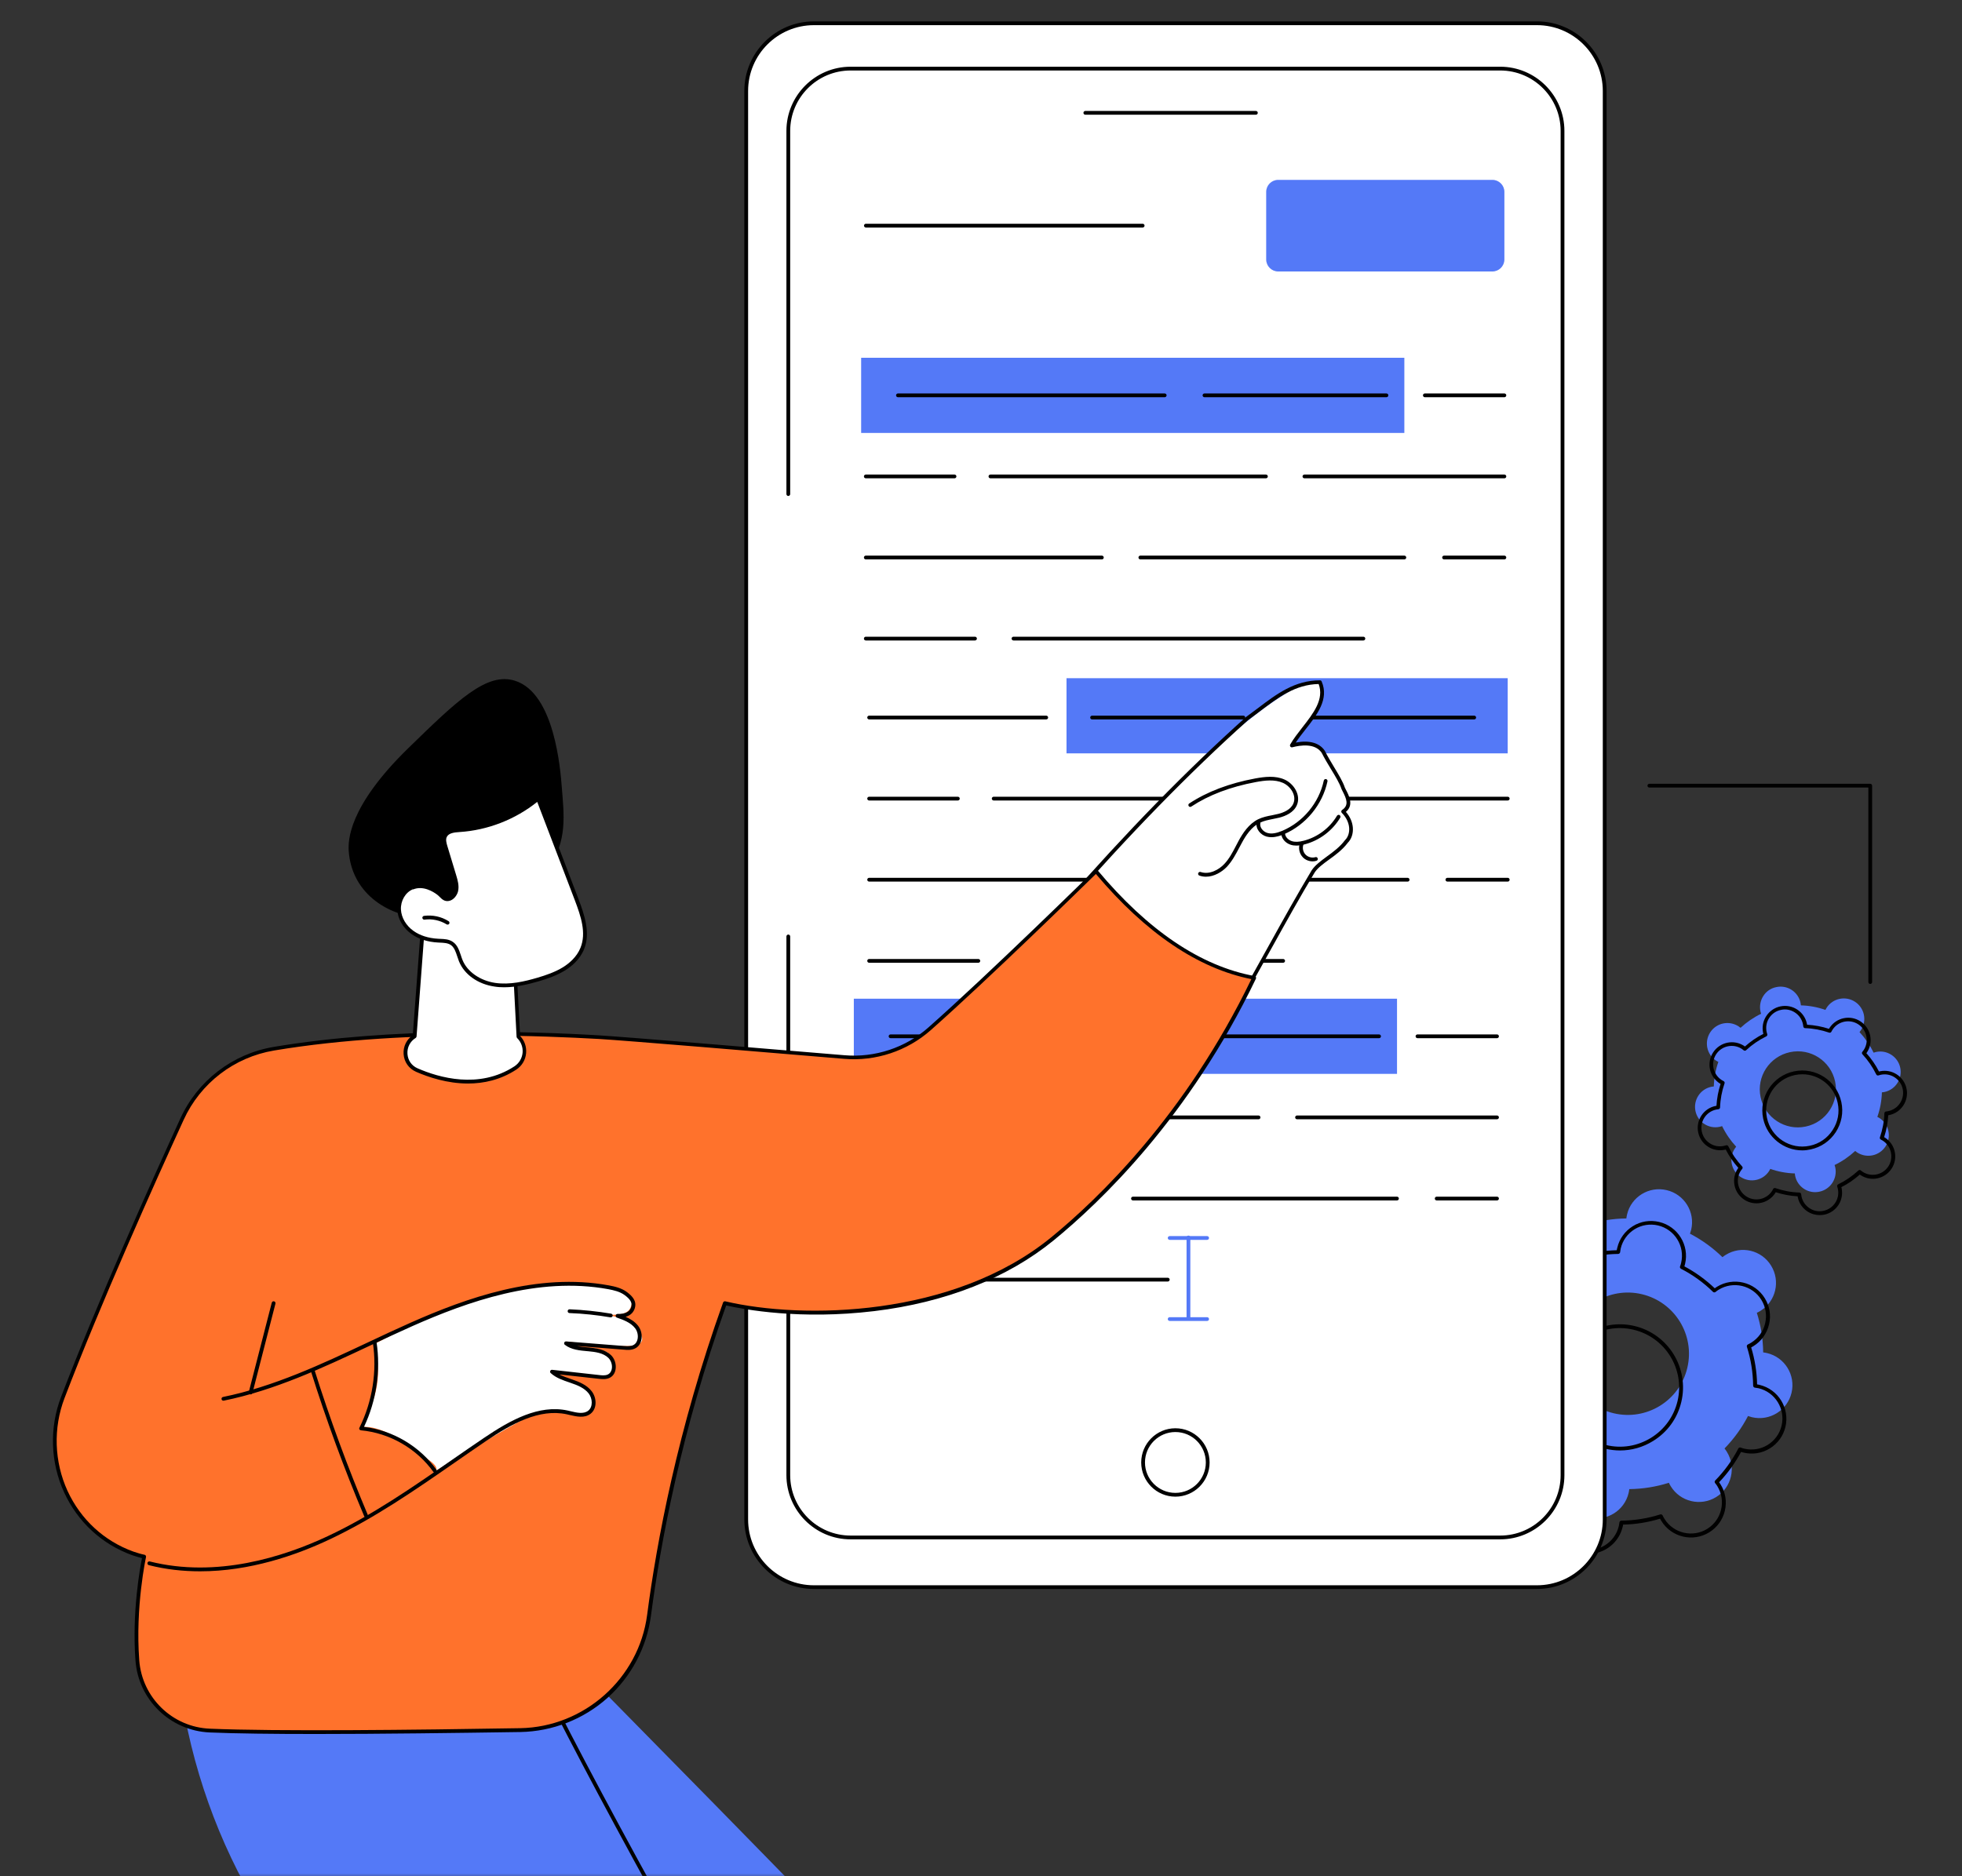 <svg width="367" height="351" viewBox="0 0 367 351" fill="none" xmlns="http://www.w3.org/2000/svg">
<rect x="0" y="0" width="367" height="351" fill="#333333" stroke="none"/>
<g clip-path="url(#clip0_3729_5749)">
<path d="M349.837 184.093C349.644 184.093 349.484 183.932 349.484 183.74V147.352H308.517C308.324 147.352 308.164 147.192 308.164 147C308.164 146.807 308.324 146.647 308.517 146.647H349.837C350.029 146.647 350.189 146.807 350.189 147V183.74C350.189 183.932 350.029 184.093 349.837 184.093Z" fill="black"/>
<path d="M329.842 186.338C329.313 187.155 329.089 188.182 329.297 189.224C329.329 189.385 329.377 189.529 329.425 189.673C327.998 190.363 326.7 191.261 325.577 192.303C325.465 192.207 325.337 192.111 325.208 192.031C323.429 190.876 321.056 191.373 319.901 193.153C318.747 194.933 319.244 197.307 321.023 198.461C321.152 198.542 321.296 198.622 321.424 198.686C320.911 200.145 320.623 201.685 320.575 203.272C320.414 203.288 320.27 203.304 320.11 203.337C318.041 203.77 316.71 205.806 317.143 207.875C317.576 209.944 319.612 211.275 321.681 210.826C321.841 210.794 321.986 210.746 322.13 210.697C322.819 212.125 323.717 213.424 324.759 214.546C324.663 214.658 324.567 214.787 324.487 214.915C323.332 216.695 323.829 219.069 325.609 220.223C327.389 221.378 329.762 220.881 330.916 219.101C330.997 218.972 331.077 218.828 331.141 218.7C332.6 219.213 334.139 219.502 335.727 219.55C335.743 219.71 335.759 219.854 335.791 220.015C336.224 222.083 338.26 223.415 340.328 222.965C342.397 222.533 343.728 220.496 343.295 218.427C343.263 218.267 343.215 218.122 343.166 217.978C344.594 217.288 345.892 216.39 347.015 215.348C347.127 215.444 347.255 215.54 347.383 215.621C349.163 216.775 351.536 216.278 352.691 214.498C353.845 212.718 353.348 210.345 351.568 209.19C351.44 209.11 351.296 209.03 351.167 208.965C351.681 207.506 351.969 205.967 352.017 204.379C352.178 204.363 352.322 204.347 352.482 204.315C354.551 203.882 355.882 201.845 355.449 199.776C355.016 197.708 352.979 196.377 350.911 196.826C350.751 196.858 350.606 196.906 350.462 196.954C349.773 195.527 348.875 194.228 347.832 193.105C347.929 192.993 348.025 192.865 348.105 192.736C349.259 190.956 348.762 188.583 346.983 187.428C345.203 186.273 342.83 186.771 341.675 188.551C341.595 188.679 341.515 188.823 341.451 188.952C339.992 188.438 338.452 188.15 336.865 188.102C336.849 187.941 336.833 187.797 336.801 187.637C336.368 185.568 334.332 184.237 332.263 184.686C331.221 184.894 330.371 185.504 329.842 186.338ZM337.763 210.778C333.915 211.595 330.147 209.126 329.329 205.293C328.511 201.444 330.981 197.676 334.829 196.858C338.677 196.04 342.445 198.509 343.263 202.342C344.08 206.191 341.611 209.976 337.763 210.778Z" fill="#5479F7"/>
<path d="M340.377 227.343C339.576 227.343 338.79 227.119 338.101 226.67C337.171 226.06 336.513 225.114 336.289 224.024C336.273 223.96 336.257 223.896 336.257 223.831C334.862 223.751 333.483 223.495 332.152 223.062C332.12 223.126 332.088 223.174 332.056 223.238C330.789 225.178 328.192 225.724 326.268 224.457C325.338 223.847 324.68 222.901 324.456 221.811C324.231 220.72 324.44 219.598 325.049 218.668C325.081 218.619 325.129 218.555 325.161 218.507C324.231 217.465 323.429 216.31 322.804 215.075C322.74 215.091 322.676 215.107 322.612 215.123C321.521 215.348 320.399 215.139 319.469 214.53C318.539 213.921 317.882 212.974 317.657 211.884C317.176 209.623 318.635 207.394 320.88 206.929C320.944 206.913 321.008 206.897 321.072 206.897C321.153 205.501 321.409 204.122 321.842 202.791C321.778 202.759 321.73 202.727 321.666 202.695C320.736 202.086 320.078 201.139 319.854 200.049C319.629 198.958 319.838 197.836 320.447 196.906C321.714 194.965 324.311 194.42 326.235 195.687C326.284 195.719 326.348 195.767 326.396 195.799C327.438 194.869 328.592 194.067 329.843 193.442C329.827 193.378 329.811 193.313 329.795 193.249C329.571 192.159 329.779 191.036 330.388 190.106C330.998 189.176 331.944 188.518 333.034 188.294C334.124 188.069 335.247 188.278 336.177 188.887C337.107 189.497 337.764 190.443 337.988 191.533C338.004 191.598 338.02 191.662 338.02 191.726C339.415 191.806 340.794 192.063 342.125 192.496C342.157 192.431 342.189 192.383 342.221 192.319C343.488 190.379 346.086 189.833 348.01 191.1C348.94 191.71 349.597 192.656 349.822 193.746C350.046 194.837 349.838 195.96 349.228 196.89C349.196 196.938 349.148 197.002 349.116 197.05C350.046 198.092 350.848 199.247 351.473 200.482C351.537 200.466 351.601 200.45 351.665 200.434C352.756 200.209 353.878 200.418 354.808 201.027C355.738 201.636 356.395 202.583 356.62 203.673C357.101 205.934 355.642 208.163 353.397 208.629C353.333 208.645 353.269 208.661 353.205 208.661C353.125 210.056 352.868 211.435 352.435 212.766C352.499 212.798 352.547 212.83 352.611 212.862C353.541 213.472 354.199 214.418 354.423 215.508C354.648 216.599 354.439 217.721 353.83 218.651C352.563 220.592 349.966 221.137 348.042 219.87C347.994 219.838 347.929 219.79 347.881 219.758C346.839 220.688 345.685 221.49 344.434 222.115C344.45 222.18 344.466 222.244 344.482 222.308C344.707 223.398 344.498 224.521 343.889 225.451C343.28 226.381 342.334 227.039 341.243 227.263C340.955 227.311 340.666 227.343 340.377 227.343ZM331.976 222.276C332.008 222.276 332.056 222.276 332.088 222.292C333.531 222.789 335.038 223.078 336.577 223.126C336.754 223.126 336.898 223.27 336.914 223.446C336.93 223.607 336.946 223.735 336.978 223.863C337.171 224.778 337.7 225.547 338.485 226.06C339.271 226.574 340.201 226.75 341.099 226.542C342.013 226.349 342.783 225.82 343.296 225.034C343.809 224.248 343.969 223.318 343.777 222.42C343.745 222.292 343.713 222.164 343.664 222.019C343.6 221.843 343.68 221.666 343.841 221.586C345.22 220.913 346.486 220.047 347.609 219.004C347.737 218.876 347.946 218.876 348.074 218.988C348.202 219.084 348.298 219.165 348.411 219.245C350.014 220.287 352.179 219.838 353.221 218.235C353.734 217.449 353.894 216.519 353.702 215.621C353.509 214.722 352.98 213.937 352.195 213.424C352.082 213.359 351.97 213.295 351.826 213.215C351.665 213.135 351.585 212.958 351.649 212.782C352.146 211.339 352.435 209.831 352.483 208.292C352.483 208.115 352.627 207.971 352.804 207.955C352.964 207.939 353.092 207.923 353.221 207.891C355.097 207.49 356.299 205.646 355.914 203.769C355.722 202.855 355.193 202.086 354.407 201.572C353.622 201.059 352.692 200.899 351.794 201.091C351.665 201.123 351.537 201.155 351.393 201.204C351.216 201.268 351.04 201.187 350.96 201.027C350.287 199.648 349.421 198.381 348.378 197.258C348.25 197.13 348.25 196.922 348.362 196.793C348.459 196.665 348.539 196.569 348.619 196.457C349.132 195.671 349.292 194.741 349.1 193.843C348.908 192.929 348.378 192.159 347.593 191.646C345.989 190.603 343.825 191.052 342.783 192.656C342.718 192.768 342.638 192.88 342.574 193.025C342.494 193.185 342.318 193.265 342.141 193.201C340.698 192.704 339.191 192.415 337.652 192.367C337.475 192.367 337.331 192.223 337.315 192.047C337.299 191.886 337.283 191.758 337.251 191.63C337.058 190.715 336.529 189.946 335.744 189.433C334.958 188.919 334.028 188.743 333.13 188.951C332.216 189.144 331.446 189.673 330.933 190.459C330.42 191.245 330.26 192.175 330.452 193.073C330.484 193.201 330.517 193.329 330.565 193.474C330.629 193.65 330.549 193.827 330.388 193.907C329.009 194.58 327.743 195.446 326.62 196.489C326.492 196.617 326.284 196.617 326.155 196.505C326.027 196.409 325.931 196.328 325.819 196.248C324.215 195.206 322.051 195.655 321.008 197.258C320.495 198.044 320.335 198.974 320.527 199.872C320.72 200.771 321.249 201.556 322.035 202.069C322.147 202.134 322.259 202.198 322.403 202.278C322.564 202.358 322.644 202.535 322.58 202.711C322.083 204.154 321.794 205.662 321.746 207.201C321.746 207.378 321.602 207.522 321.425 207.538C321.265 207.554 321.137 207.57 321.008 207.602C319.132 208.003 317.93 209.847 318.331 211.724C318.523 212.638 319.052 213.407 319.838 213.921C320.624 214.434 321.554 214.594 322.451 214.402C322.58 214.37 322.708 214.338 322.852 214.289C323.029 214.225 323.205 214.306 323.285 214.466C323.959 215.845 324.824 217.112 325.867 218.235C325.995 218.363 325.995 218.571 325.883 218.7C325.786 218.812 325.706 218.924 325.626 219.036C325.113 219.822 324.953 220.752 325.145 221.65C325.338 222.564 325.867 223.334 326.652 223.847C328.256 224.89 330.42 224.441 331.463 222.837C331.527 222.725 331.607 222.613 331.671 222.468C331.719 222.356 331.847 222.276 331.976 222.276ZM337.123 215.236C333.675 215.236 330.565 212.814 329.811 209.302C328.961 205.277 331.543 201.3 335.583 200.45C339.608 199.6 343.584 202.182 344.434 206.207C344.851 208.163 344.466 210.152 343.392 211.82C342.302 213.488 340.634 214.642 338.678 215.059C338.165 215.172 337.636 215.236 337.123 215.236ZM337.139 200.995C336.674 200.995 336.209 201.043 335.744 201.139C332.088 201.909 329.747 205.501 330.517 209.158C331.286 212.814 334.878 215.155 338.534 214.37C340.297 214.001 341.821 212.958 342.799 211.435C343.793 209.927 344.129 208.115 343.745 206.351C343.087 203.176 340.265 200.995 337.139 200.995Z" fill="black"/>
<path d="M307.104 223.415C305.758 224.248 304.731 225.579 304.347 227.231C304.282 227.472 304.25 227.728 304.218 227.969C301.669 228.001 299.184 228.402 296.811 229.156C296.714 228.931 296.586 228.707 296.458 228.498C294.678 225.596 290.878 224.697 287.976 226.478C285.074 228.258 284.176 232.058 285.972 234.961C286.1 235.169 286.244 235.378 286.404 235.57C284.673 237.35 283.182 239.387 282.011 241.648C281.787 241.568 281.546 241.488 281.29 241.424C277.971 240.638 274.652 242.691 273.866 245.994C273.08 249.314 275.133 252.633 278.436 253.419C278.676 253.483 278.933 253.515 279.173 253.548C279.205 256.097 279.606 258.583 280.36 260.957C280.135 261.053 279.911 261.181 279.702 261.309C276.8 263.089 275.902 266.89 277.698 269.793C279.478 272.695 283.278 273.593 286.18 271.813C286.388 271.685 286.597 271.541 286.789 271.38C288.569 273.112 290.605 274.604 292.866 275.774C292.786 275.999 292.706 276.24 292.642 276.496C291.856 279.816 293.908 283.135 297.211 283.921C300.53 284.707 303.85 282.654 304.635 279.351C304.699 279.11 304.731 278.854 304.763 278.613C307.313 278.581 309.798 278.18 312.171 277.426C312.267 277.651 312.396 277.875 312.524 278.084C314.304 280.986 318.104 281.884 321.006 280.104C323.908 278.324 324.806 274.524 323.01 271.621C322.882 271.412 322.738 271.204 322.577 271.012C324.309 269.231 325.8 267.195 326.971 264.934C327.195 265.014 327.436 265.094 327.692 265.158C331.011 265.944 334.33 263.891 335.116 260.588C335.902 257.268 333.849 253.948 330.546 253.163C330.306 253.099 330.049 253.066 329.809 253.034C329.777 250.485 329.376 247.999 328.622 245.625C328.847 245.529 329.071 245.401 329.279 245.273C332.182 243.493 333.08 239.692 331.284 236.789C329.504 233.887 325.704 232.988 322.802 234.785C322.593 234.913 322.385 235.057 322.192 235.218C320.413 233.486 318.376 231.994 316.116 230.824C316.196 230.599 316.276 230.358 316.34 230.102C317.126 226.782 315.073 223.463 311.77 222.677C310.103 222.276 308.435 222.597 307.104 223.415ZM301.845 264.42C295.688 262.961 291.888 256.787 293.347 250.645C294.806 244.503 300.979 240.686 307.12 242.145C313.278 243.605 317.078 249.779 315.618 255.921C314.175 262.079 308.002 265.88 301.845 264.42Z" fill="#5479F7"/>
<path d="M297.163 290.721C296.666 290.721 296.169 290.657 295.656 290.544C292.161 289.711 289.996 286.199 290.814 282.702C290.846 282.558 290.894 282.398 290.942 282.237C288.874 281.131 286.966 279.752 285.266 278.132C285.138 278.228 284.993 278.324 284.865 278.405C281.803 280.297 277.778 279.335 275.902 276.272C274.988 274.796 274.7 273.048 275.116 271.348C275.517 269.649 276.56 268.221 278.035 267.307C278.163 267.227 278.307 267.147 278.452 267.067C277.762 264.822 277.393 262.496 277.345 260.155C277.185 260.123 277.025 260.107 276.88 260.059C273.385 259.225 271.22 255.713 272.038 252.217C272.439 250.517 273.481 249.089 274.956 248.175C276.431 247.261 278.179 246.989 279.879 247.39C280.023 247.422 280.183 247.47 280.344 247.518C281.45 245.449 282.829 243.541 284.448 241.841C284.352 241.697 284.256 241.568 284.176 241.44C283.262 239.965 282.973 238.217 283.39 236.517C283.791 234.817 284.833 233.39 286.308 232.475C289.371 230.583 293.395 231.545 295.271 234.608C295.351 234.737 295.432 234.881 295.512 235.025C297.757 234.336 300.081 233.967 302.422 233.919C302.454 233.758 302.471 233.598 302.519 233.454C302.919 231.754 303.962 230.327 305.437 229.412C306.912 228.498 308.66 228.226 310.359 228.627C313.855 229.461 316.019 232.973 315.202 236.469C315.17 236.613 315.121 236.773 315.073 236.934C317.142 238.04 319.05 239.419 320.749 241.039C320.878 240.943 321.022 240.847 321.15 240.766C324.213 238.874 328.237 239.836 330.113 242.899C331.027 244.375 331.316 246.123 330.899 247.823C330.498 249.522 329.456 250.95 327.981 251.864C327.852 251.944 327.708 252.024 327.564 252.104C328.253 254.35 328.622 256.675 328.67 259.016C328.831 259.048 328.991 259.064 329.135 259.112C332.631 259.946 334.795 263.458 333.977 266.954C333.577 268.654 332.534 270.082 331.059 270.996C329.584 271.91 327.836 272.182 326.137 271.781C325.992 271.749 325.832 271.701 325.672 271.653C324.565 273.722 323.187 275.63 321.567 277.33C321.663 277.475 321.759 277.603 321.84 277.731C322.754 279.206 323.042 280.954 322.641 282.654C322.241 284.354 321.198 285.782 319.723 286.696C316.661 288.588 312.636 287.626 310.76 284.563C310.68 284.434 310.6 284.29 310.52 284.146C308.275 284.835 305.95 285.204 303.609 285.252C303.577 285.413 303.561 285.573 303.513 285.717C302.791 288.7 300.114 290.721 297.163 290.721ZM285.298 277.314C285.394 277.314 285.474 277.346 285.539 277.41C287.302 279.142 289.323 280.602 291.535 281.74C291.696 281.82 291.76 282.013 291.712 282.173C291.615 282.414 291.551 282.638 291.503 282.847C290.766 285.958 292.706 289.101 295.816 289.839C298.927 290.577 302.07 288.652 302.807 285.525C302.855 285.316 302.887 285.092 302.919 284.835C302.936 284.659 303.096 284.531 303.272 284.515C305.758 284.483 308.211 284.098 310.568 283.344C310.744 283.296 310.92 283.376 311.001 283.536C311.113 283.777 311.225 283.985 311.337 284.162C313.021 286.888 316.613 287.738 319.338 286.054C320.653 285.236 321.583 283.953 321.936 282.446C322.289 280.938 322.048 279.383 321.23 278.052C321.118 277.875 320.99 277.683 320.813 277.475C320.701 277.33 320.717 277.138 320.83 277.009C322.561 275.245 324.02 273.225 325.159 271.012C325.239 270.851 325.431 270.787 325.592 270.835C325.832 270.932 326.057 270.996 326.265 271.044C327.772 271.397 329.328 271.156 330.658 270.338C331.973 269.52 332.903 268.237 333.256 266.73C333.993 263.619 332.053 260.476 328.943 259.738C328.734 259.69 328.51 259.658 328.253 259.626C328.077 259.61 327.949 259.449 327.933 259.273C327.901 256.787 327.516 254.334 326.762 251.976C326.714 251.8 326.794 251.623 326.955 251.543C327.195 251.431 327.403 251.319 327.58 251.206C328.895 250.388 329.825 249.106 330.177 247.598C330.53 246.091 330.29 244.535 329.472 243.204C327.788 240.478 324.197 239.628 321.471 241.312C321.294 241.424 321.102 241.552 320.894 241.729C320.749 241.841 320.557 241.825 320.429 241.713C318.665 239.981 316.645 238.521 314.432 237.383C314.272 237.303 314.207 237.11 314.256 236.95C314.352 236.709 314.416 236.485 314.464 236.276C315.202 233.165 313.261 230.022 310.151 229.284C308.644 228.931 307.088 229.172 305.758 229.99C304.443 230.808 303.513 232.091 303.16 233.598C303.112 233.806 303.08 234.031 303.048 234.288C303.032 234.464 302.871 234.592 302.695 234.608C300.21 234.64 297.757 235.025 295.4 235.779C295.223 235.827 295.047 235.747 294.967 235.587C294.854 235.346 294.742 235.138 294.63 234.961C292.946 232.235 289.355 231.385 286.629 233.069C285.314 233.887 284.384 235.17 284.031 236.677C283.679 238.185 283.919 239.74 284.737 241.071C284.849 241.248 284.977 241.44 285.154 241.648C285.266 241.793 285.25 241.985 285.138 242.114C283.406 243.878 281.947 245.898 280.809 248.111C280.728 248.272 280.536 248.336 280.376 248.288C280.119 248.191 279.911 248.127 279.702 248.079C278.195 247.726 276.64 247.967 275.309 248.785C273.994 249.603 273.064 250.886 272.711 252.393C271.974 255.504 273.914 258.647 277.025 259.385C277.233 259.433 277.457 259.465 277.714 259.497C277.89 259.513 278.019 259.674 278.035 259.85C278.067 262.336 278.452 264.789 279.205 267.147C279.253 267.323 279.173 267.5 279.013 267.58C278.772 267.692 278.564 267.804 278.387 267.917C277.073 268.734 276.143 270.017 275.79 271.525C275.437 273.032 275.678 274.588 276.495 275.919C278.179 278.645 281.771 279.495 284.496 277.811C284.673 277.699 284.865 277.571 285.074 277.394C285.154 277.346 285.218 277.314 285.298 277.314ZM303.032 271.381C302.118 271.381 301.204 271.268 300.29 271.06C293.956 269.552 290.028 263.186 291.535 256.851C293.043 250.517 299.408 246.588 305.741 248.095C312.075 249.603 316.003 255.969 314.496 262.304C313.775 265.367 311.899 267.965 309.205 269.617C307.313 270.787 305.18 271.381 303.032 271.381ZM300.434 270.37C303.32 271.06 306.287 270.579 308.82 269.023C311.337 267.468 313.101 265.03 313.791 262.143C315.202 256.194 311.514 250.196 305.549 248.785C299.6 247.374 293.604 251.062 292.193 257.012C290.798 262.977 294.486 268.959 300.434 270.37Z" fill="black"/>
<path d="M152.25 296.943H287.497C294.456 296.943 300.164 291.25 300.164 284.274V17.022C300.164 10.062 294.472 4.353 287.497 4.353H152.25C145.291 4.353 139.583 10.046 139.583 17.022V284.29C139.583 291.25 145.275 296.943 152.25 296.943Z" fill="white"/>
<path d="M287.497 297.296H152.25C145.067 297.296 139.23 291.458 139.23 284.274V17.022C139.23 9.837 145.067 4 152.25 4H287.497C294.681 4 300.517 9.837 300.517 17.022V284.29C300.501 291.458 294.665 297.296 287.497 297.296ZM152.25 4.706C145.468 4.706 139.936 10.222 139.936 17.022V284.29C139.936 291.074 145.452 296.606 152.25 296.606H287.497C294.28 296.606 299.811 291.09 299.811 284.29V17.022C299.811 10.238 294.296 4.706 287.497 4.706H152.25Z" fill="black"/>
<path d="M280.618 288.011H159.112C152.49 288.011 147.103 282.622 147.103 275.999V175.208C147.103 175.016 147.263 174.855 147.455 174.855C147.648 174.855 147.808 175.016 147.808 175.208V275.999C147.808 282.237 152.875 287.305 159.112 287.305H280.618C286.855 287.305 291.922 282.237 291.922 275.999V24.495C291.922 18.257 286.855 13.189 280.618 13.189H159.112C152.875 13.189 147.808 18.257 147.808 24.495V92.443C147.808 92.635 147.648 92.795 147.455 92.795C147.263 92.795 147.103 92.635 147.103 92.443V24.495C147.103 17.872 152.49 12.483 159.112 12.483H280.618C287.24 12.483 292.628 17.872 292.628 24.495V275.999C292.628 282.622 287.24 288.011 280.618 288.011Z" fill="black"/>
<path d="M234.921 21.464H203.013C202.821 21.464 202.66 21.303 202.66 21.111C202.66 20.919 202.821 20.758 203.013 20.758H234.921C235.113 20.758 235.273 20.919 235.273 21.111C235.273 21.303 235.113 21.464 234.921 21.464Z" fill="black"/>
<path d="M219.864 279.672C223.203 279.672 225.909 276.965 225.909 273.626C225.909 270.287 223.203 267.58 219.864 267.58C216.526 267.58 213.819 270.287 213.819 273.626C213.819 276.965 216.526 279.672 219.864 279.672Z" fill="white"/>
<path d="M219.864 280.024C216.337 280.024 213.467 277.154 213.467 273.626C213.467 270.098 216.337 267.227 219.864 267.227C223.392 267.227 226.262 270.098 226.262 273.626C226.262 277.154 223.392 280.024 219.864 280.024ZM219.864 267.933C216.722 267.933 214.172 270.483 214.172 273.626C214.172 276.769 216.722 279.319 219.864 279.319C223.007 279.319 225.556 276.769 225.556 273.626C225.556 270.483 223.007 267.933 219.864 267.933Z" fill="black"/>
<path d="M161.082 81.003L262.689 81.003V66.939L161.082 66.939V81.003Z" fill="#5479F7"/>
<path d="M199.496 140.954H282.023V126.89L199.496 126.89V140.954Z" fill="#5479F7"/>
<path d="M281.403 74.321H266.524C266.331 74.321 266.171 74.161 266.171 73.968C266.171 73.776 266.331 73.615 266.524 73.615H281.403C281.596 73.615 281.756 73.776 281.756 73.968C281.756 74.161 281.596 74.321 281.403 74.321Z" fill="black"/>
<path d="M259.341 74.321H225.301C225.109 74.321 224.948 74.161 224.948 73.968C224.948 73.776 225.109 73.615 225.301 73.615H259.341C259.534 73.615 259.694 73.776 259.694 73.968C259.694 74.161 259.534 74.321 259.341 74.321Z" fill="black"/>
<path d="M217.861 74.321H167.963C167.771 74.321 167.61 74.161 167.61 73.968C167.61 73.776 167.771 73.615 167.963 73.615H217.861C218.053 73.615 218.214 73.776 218.214 73.968C218.214 74.161 218.053 74.321 217.861 74.321Z" fill="black"/>
<path d="M281.404 89.492H243.996C243.804 89.492 243.644 89.332 243.644 89.139C243.644 88.947 243.804 88.786 243.996 88.786H281.404C281.596 88.786 281.756 88.947 281.756 89.139C281.756 89.332 281.596 89.492 281.404 89.492Z" fill="black"/>
<path d="M236.797 89.492H185.264C185.071 89.492 184.911 89.332 184.911 89.139C184.911 88.947 185.071 88.786 185.264 88.786H236.797C236.99 88.786 237.15 88.947 237.15 89.139C237.15 89.332 236.99 89.492 236.797 89.492Z" fill="black"/>
<path d="M178.546 89.492H161.95C161.758 89.492 161.598 89.332 161.598 89.139C161.598 88.947 161.758 88.786 161.95 88.786H178.546C178.738 88.786 178.898 88.947 178.898 89.139C178.898 89.332 178.738 89.492 178.546 89.492Z" fill="black"/>
<path d="M281.404 104.663H270.116C269.924 104.663 269.764 104.502 269.764 104.31C269.764 104.117 269.924 103.957 270.116 103.957H281.404C281.597 103.957 281.757 104.117 281.757 104.31C281.757 104.502 281.597 104.663 281.404 104.663Z" fill="black"/>
<path d="M262.692 104.663H213.307C213.114 104.663 212.954 104.502 212.954 104.31C212.954 104.117 213.114 103.957 213.307 103.957H262.692C262.884 103.957 263.044 104.117 263.044 104.31C263.044 104.502 262.884 104.663 262.692 104.663Z" fill="black"/>
<path d="M206.108 104.663H161.95C161.758 104.663 161.598 104.502 161.598 104.31C161.598 104.117 161.758 103.957 161.95 103.957H206.108C206.301 103.957 206.461 104.117 206.461 104.31C206.461 104.502 206.317 104.663 206.108 104.663Z" fill="black"/>
<path d="M255.028 119.834H189.577C189.385 119.834 189.225 119.673 189.225 119.481C189.225 119.288 189.385 119.128 189.577 119.128H255.028C255.221 119.128 255.381 119.288 255.381 119.481C255.381 119.673 255.221 119.834 255.028 119.834Z" fill="black"/>
<path d="M182.378 119.834H161.95C161.758 119.834 161.598 119.673 161.598 119.481C161.598 119.288 161.758 119.128 161.95 119.128H182.378C182.57 119.128 182.731 119.288 182.731 119.481C182.731 119.673 182.57 119.834 182.378 119.834Z" fill="black"/>
<path d="M159.711 200.921H261.318V186.857H159.711V200.921Z" fill="#5479F7"/>
<path d="M280.023 194.244H265.144C264.951 194.244 264.791 194.084 264.791 193.891C264.791 193.699 264.951 193.539 265.144 193.539H280.023C280.216 193.539 280.376 193.699 280.376 193.891C280.376 194.084 280.216 194.244 280.023 194.244Z" fill="black"/>
<path d="M257.961 194.244H223.921C223.729 194.244 223.568 194.084 223.568 193.891C223.568 193.699 223.729 193.539 223.921 193.539H257.961C258.154 193.539 258.314 193.699 258.314 193.891C258.314 194.084 258.154 194.244 257.961 194.244Z" fill="black"/>
<path d="M216.481 194.244H166.583C166.391 194.244 166.23 194.084 166.23 193.891C166.23 193.699 166.391 193.539 166.583 193.539H216.481C216.674 193.539 216.834 193.699 216.834 193.891C216.834 194.084 216.674 194.244 216.481 194.244Z" fill="black"/>
<path d="M280.024 209.415H242.616C242.424 209.415 242.264 209.254 242.264 209.062C242.264 208.869 242.424 208.709 242.616 208.709H280.024C280.216 208.709 280.377 208.869 280.377 209.062C280.377 209.254 280.216 209.415 280.024 209.415Z" fill="black"/>
<path d="M235.417 209.415H183.867C183.675 209.415 183.515 209.254 183.515 209.062C183.515 208.869 183.675 208.709 183.867 208.709H235.417C235.609 208.709 235.77 208.869 235.77 209.062C235.77 209.254 235.625 209.415 235.417 209.415Z" fill="black"/>
<path d="M177.166 209.415H160.571C160.378 209.415 160.218 209.254 160.218 209.062C160.218 208.869 160.378 208.709 160.571 208.709H177.166C177.358 208.709 177.519 208.869 177.519 209.062C177.519 209.254 177.358 209.415 177.166 209.415Z" fill="black"/>
<path d="M280.024 224.602H268.736C268.543 224.602 268.383 224.441 268.383 224.249C268.383 224.056 268.543 223.896 268.736 223.896H280.024C280.216 223.896 280.376 224.056 280.376 224.249C280.376 224.441 280.216 224.602 280.024 224.602Z" fill="black"/>
<path d="M261.312 224.602H211.927C211.735 224.602 211.574 224.441 211.574 224.249C211.574 224.056 211.735 223.896 211.927 223.896H261.312C261.504 223.896 261.665 224.056 261.665 224.249C261.665 224.441 261.504 224.602 261.312 224.602Z" fill="black"/>
<path d="M204.745 224.602H160.587C160.395 224.602 160.234 224.441 160.234 224.249C160.234 224.056 160.395 223.896 160.587 223.896H204.745C204.937 223.896 205.098 224.056 205.098 224.249C205.098 224.441 204.937 224.602 204.745 224.602Z" fill="black"/>
<path d="M218.438 239.772H160.587C160.395 239.772 160.234 239.612 160.234 239.42C160.234 239.227 160.395 239.067 160.587 239.067H218.438C218.63 239.067 218.791 239.227 218.791 239.42C218.791 239.612 218.63 239.772 218.438 239.772Z" fill="black"/>
<path d="M275.761 134.603H240.021C239.828 134.603 239.668 134.443 239.668 134.251C239.668 134.058 239.828 133.898 240.021 133.898H275.761C275.953 133.898 276.113 134.058 276.113 134.251C276.113 134.443 275.953 134.603 275.761 134.603Z" fill="black"/>
<path d="M232.58 134.603H204.28C204.087 134.603 203.927 134.443 203.927 134.251C203.927 134.058 204.087 133.898 204.28 133.898H232.58C232.772 133.898 232.932 134.058 232.932 134.251C232.932 134.443 232.788 134.603 232.58 134.603Z" fill="black"/>
<path d="M195.702 134.603H162.575C162.383 134.603 162.223 134.443 162.223 134.251C162.223 134.058 162.383 133.898 162.575 133.898H195.702C195.894 133.898 196.055 134.058 196.055 134.251C196.055 134.443 195.894 134.603 195.702 134.603Z" fill="black"/>
<path d="M282.029 149.774H244.621C244.429 149.774 244.269 149.613 244.269 149.421C244.269 149.228 244.429 149.068 244.621 149.068H282.029C282.221 149.068 282.381 149.228 282.381 149.421C282.381 149.613 282.221 149.774 282.029 149.774Z" fill="black"/>
<path d="M237.422 149.774H185.872C185.68 149.774 185.52 149.613 185.52 149.421C185.52 149.228 185.68 149.068 185.872 149.068H237.422C237.614 149.068 237.774 149.228 237.774 149.421C237.774 149.613 237.614 149.774 237.422 149.774Z" fill="black"/>
<path d="M179.171 149.774H162.575C162.383 149.774 162.223 149.613 162.223 149.421C162.223 149.228 162.383 149.068 162.575 149.068H179.171C179.363 149.068 179.523 149.228 179.523 149.421C179.523 149.613 179.363 149.774 179.171 149.774Z" fill="black"/>
<path d="M282.028 164.945H270.74C270.548 164.945 270.388 164.784 270.388 164.592C270.388 164.399 270.548 164.239 270.74 164.239H282.028C282.221 164.239 282.381 164.399 282.381 164.592C282.381 164.8 282.221 164.945 282.028 164.945Z" fill="black"/>
<path d="M263.301 164.945H213.916C213.724 164.945 213.563 164.784 213.563 164.592C213.563 164.399 213.724 164.239 213.916 164.239H263.301C263.494 164.239 263.654 164.399 263.654 164.592C263.654 164.8 263.51 164.945 263.301 164.945Z" fill="black"/>
<path d="M206.733 164.945H162.575C162.383 164.945 162.223 164.784 162.223 164.592C162.223 164.399 162.383 164.239 162.575 164.239H206.733C206.926 164.239 207.086 164.399 207.086 164.592C207.086 164.8 206.926 164.945 206.733 164.945Z" fill="black"/>
<path d="M240.02 180.131H190.186C189.993 180.131 189.833 179.971 189.833 179.779C189.833 179.586 189.993 179.426 190.186 179.426H240.02C240.212 179.426 240.372 179.586 240.372 179.779C240.372 179.971 240.212 180.131 240.02 180.131Z" fill="black"/>
<path d="M183.003 180.131H162.575C162.383 180.131 162.223 179.971 162.223 179.779C162.223 179.586 162.383 179.426 162.575 179.426H183.003C183.195 179.426 183.356 179.586 183.356 179.779C183.356 179.971 183.195 180.131 183.003 180.131Z" fill="black"/>
<path d="M279.159 50.795H239.089C237.855 50.795 236.845 49.785 236.845 48.55V35.897C236.845 34.662 237.855 33.652 239.089 33.652H279.159C280.393 33.652 281.403 34.662 281.403 35.897V48.55C281.403 49.785 280.393 50.795 279.159 50.795Z" fill="#5479F7"/>
<path d="M213.74 42.568H161.966C161.774 42.568 161.613 42.408 161.613 42.216C161.613 42.023 161.774 41.863 161.966 41.863H213.74C213.932 41.863 214.093 42.023 214.093 42.216C214.093 42.408 213.932 42.568 213.74 42.568Z" fill="black"/>
<path d="M222.303 246.893C222.111 246.893 221.95 246.732 221.95 246.54V231.529C221.95 231.337 222.111 231.177 222.303 231.177C222.495 231.177 222.656 231.337 222.656 231.529V246.54C222.656 246.732 222.495 246.893 222.303 246.893Z" fill="#5479F7"/>
<path d="M225.798 247.149H218.791C218.599 247.149 218.438 246.989 218.438 246.796C218.438 246.604 218.599 246.444 218.791 246.444H225.798C225.991 246.444 226.151 246.604 226.151 246.796C226.151 246.989 225.991 247.149 225.798 247.149Z" fill="#5479F7"/>
<path d="M225.798 231.979H218.791C218.599 231.979 218.438 231.818 218.438 231.626C218.438 231.433 218.599 231.273 218.791 231.273H225.798C225.991 231.273 226.151 231.433 226.151 231.626C226.151 231.818 225.991 231.979 225.798 231.979Z" fill="#5479F7"/>
<mask id="mask0_3729_5749" style="mask-type:luminance" maskUnits="userSpaceOnUse" x="-56" y="77" width="341" height="275">
<path d="M284.307 77.657H-56V351.404H284.307V77.657Z" fill="white"/>
</mask>
<g mask="url(#mask0_3729_5749)">
<path d="M172.132 377.142C148.658 352.718 116.67 320.26 101.165 304.576C96.403 299.749 89.877 297.087 83.111 297.199C71.951 297.376 54.137 297.039 42.833 296.766C37.125 296.638 32.523 301.385 32.812 307.078C33.694 324.173 41.358 340.21 54.105 351.644L120.101 410.771L73.121 472.16C74.099 473.523 75.142 474.838 76.2 476.121C83.944 485.47 93.453 493.521 103.714 499.984C107.178 502.165 110.737 504.169 114.361 506.046C125.489 495.718 154.975 457.39 175.306 430.416C187.476 414.267 186.129 391.704 172.132 377.142Z" fill="#5479F7"/>
<path d="M168.618 554.749C181.333 552.344 229.323 542.112 231.424 541.695C223.872 529.154 133.391 378.794 101.484 314.823L41.661 304.287C36.401 305.362 32.922 310.349 33.676 315.657C35.744 330.443 40.795 344.684 48.571 357.497L168.217 554.813C168.346 554.797 168.474 554.765 168.618 554.749Z" fill="#5479F7"/>
<path d="M165.282 430.208C165.154 430.208 165.042 430.144 164.978 430.031C134.609 377.703 113.139 338.991 101.162 314.984C101.082 314.807 101.146 314.599 101.322 314.519C101.499 314.439 101.707 314.503 101.803 314.679C113.765 338.67 135.234 377.367 165.587 429.695C165.683 429.871 165.635 430.079 165.459 430.176C165.394 430.192 165.346 430.208 165.282 430.208Z" fill="black"/>
<path d="M221.87 199.071C222.431 199.472 222.993 199.857 223.57 200.241C237.071 180.709 245.713 162.154 245.713 162.154C256.472 156.573 251.389 152.067 251.389 152.067C253.81 146.23 248.968 144.963 248.968 144.963C248.599 137.426 241.64 139.494 241.64 139.494C248.118 132.47 252.624 120.058 234.778 133.769C224.34 141.788 210.181 157.343 197.402 171.311C202.982 182.441 211.721 191.886 221.87 199.071Z" fill="white"/>
<path d="M224.836 198.75C224.772 198.75 224.692 198.734 224.628 198.686C224.467 198.574 224.435 198.349 224.548 198.189C229.422 191.197 233.398 184.044 237.583 176.475C240.036 172.049 242.586 167.462 245.36 162.828C246.001 161.865 247.059 161.096 248.182 160.262C249.4 159.38 250.651 158.45 251.581 157.199C251.597 157.183 251.597 157.167 251.613 157.167C252.158 156.621 252.431 155.788 252.367 154.89C252.286 153.895 251.805 152.901 250.988 152.083C250.908 152.003 250.875 151.907 250.891 151.794C250.908 151.682 250.956 151.602 251.052 151.538C252.367 150.656 251.886 149.485 251.132 148.026C251.068 147.897 251.004 147.769 250.94 147.641C250.94 147.625 250.924 147.609 250.924 147.593C250.571 146.55 249.801 145.267 248.967 143.904C248.358 142.91 247.749 141.884 247.22 140.841C245.985 139.013 243.259 139.414 241.736 139.815C241.592 139.847 241.447 139.799 241.367 139.687C241.287 139.574 241.271 139.414 241.335 139.302C241.944 138.227 242.81 137.137 243.628 136.078C245.648 133.496 247.733 130.834 246.659 127.98C242.297 128.06 239.09 130.498 235.691 133.064C234.97 133.609 234.216 134.186 233.462 134.731C222.351 144.722 211.464 155.884 199.214 169.836C199.085 169.98 198.861 169.996 198.717 169.868C198.572 169.74 198.556 169.515 198.685 169.371C210.967 155.387 221.87 144.209 233.014 134.202C233.03 134.186 233.03 134.186 233.046 134.17C233.799 133.625 234.553 133.064 235.274 132.518C238.818 129.824 242.185 127.29 246.899 127.29C247.043 127.29 247.172 127.37 247.22 127.499C248.647 130.818 246.37 133.721 244.173 136.511C243.516 137.345 242.891 138.147 242.377 138.933C244.911 138.452 246.819 138.981 247.813 140.472C247.829 140.489 247.829 140.505 247.829 140.505C248.342 141.531 248.967 142.557 249.561 143.552C250.394 144.931 251.196 146.246 251.565 147.368C251.613 147.481 251.677 147.593 251.741 147.721C252.351 148.892 253.265 150.624 251.757 151.907C252.527 152.773 252.976 153.815 253.056 154.857C253.136 155.964 252.8 156.99 252.11 157.68C251.116 159.011 249.769 159.989 248.567 160.855C247.492 161.641 246.482 162.379 245.921 163.229C243.147 167.847 240.614 172.418 238.16 176.844C233.96 184.429 229.983 191.598 225.077 198.622C225.061 198.686 224.948 198.75 224.836 198.75Z" fill="black"/>
<path d="M225.574 164.031C225.173 164.031 224.756 163.966 224.355 163.822C224.163 163.758 224.067 163.565 224.131 163.373C224.195 163.197 224.388 163.084 224.58 163.148C226.247 163.71 227.995 162.715 228.973 161.689C229.919 160.711 230.577 159.444 231.202 158.241C231.362 157.921 231.539 157.616 231.699 157.295C232.469 155.884 233.591 154.152 235.339 153.286C236.173 152.885 237.07 152.693 237.952 152.532C238.337 152.452 238.738 152.372 239.123 152.276C240.133 152.019 241.448 151.474 241.929 150.335C242.57 148.844 241.416 147.112 239.973 146.47C238.433 145.797 236.622 146.005 234.906 146.326C230.16 147.208 226.103 148.747 222.832 150.912C222.672 151.025 222.447 150.977 222.351 150.816C222.239 150.656 222.287 150.431 222.447 150.335C225.799 148.122 229.951 146.55 234.778 145.652C236.605 145.316 238.546 145.091 240.261 145.845C242.009 146.615 243.388 148.764 242.586 150.64C241.993 152.035 240.47 152.676 239.299 152.981C238.898 153.077 238.481 153.158 238.081 153.238C237.215 153.414 236.397 153.575 235.643 153.943C234.072 154.713 233.03 156.333 232.308 157.664C232.148 157.969 231.972 158.289 231.811 158.594C231.154 159.845 230.464 161.144 229.47 162.202C228.588 163.116 227.129 164.031 225.574 164.031Z" fill="black"/>
<path d="M237.825 156.638C237.536 156.638 237.232 156.606 236.927 156.525C235.805 156.221 234.794 155.066 235.083 153.847C235.131 153.655 235.324 153.543 235.5 153.591C235.692 153.639 235.805 153.831 235.756 154.008C235.564 154.825 236.318 155.643 237.103 155.852C237.841 156.06 238.723 155.916 239.845 155.451C243.757 153.799 246.74 150.191 247.622 146.037C247.67 145.845 247.846 145.733 248.039 145.765C248.231 145.813 248.343 145.989 248.311 146.182C247.381 150.56 244.239 154.36 240.118 156.108C239.541 156.349 238.707 156.638 237.825 156.638Z" fill="black"/>
<path d="M242.49 158.209C242.105 158.209 241.752 158.161 241.416 158.049C240.422 157.728 239.7 156.878 239.668 155.964C239.668 155.772 239.812 155.611 240.005 155.595C240.197 155.579 240.357 155.739 240.373 155.932C240.39 156.621 241.031 157.183 241.64 157.375C242.233 157.568 242.955 157.536 243.885 157.295C246.466 156.621 248.727 154.922 250.09 152.628C250.186 152.468 250.411 152.404 250.571 152.5C250.731 152.596 250.796 152.821 250.699 152.981C249.24 155.419 246.819 157.247 244.077 157.969C243.468 158.129 242.955 158.209 242.49 158.209Z" fill="black"/>
<path d="M245.538 161.16C244.848 161.16 244.159 160.887 243.694 160.39C243.052 159.717 242.828 158.69 243.132 157.808C243.197 157.632 243.405 157.536 243.581 157.584C243.758 157.648 243.87 157.856 243.806 158.033C243.581 158.658 243.742 159.412 244.207 159.893C244.672 160.374 245.409 160.567 246.051 160.374C246.243 160.31 246.435 160.422 246.484 160.615C246.548 160.807 246.435 161 246.243 161.048C246.003 161.128 245.778 161.16 245.538 161.16Z" fill="black"/>
<path d="M39.227 323.789C51.573 324.318 78.093 324.013 97.318 323.692C109.568 323.484 119.814 314.343 121.401 302.203C123.293 287.786 127.254 267.099 135.591 243.829C148.05 246.764 177.12 247.887 196.825 231.818C209.605 221.394 224.18 204.636 234.586 182.954C224.308 181.046 214.447 174.31 205.019 163.02C205.019 163.02 185.586 182.12 173.865 192.512C169.503 196.377 163.747 198.269 157.943 197.788C143.785 196.601 117.281 194.388 112.021 194.067C97.911 193.217 73.075 192.544 51.22 196.216C43.668 197.483 37.239 202.423 34.064 209.382C28.227 222.132 18.415 244.07 11.76 261.47C7.303 273.128 13.107 286.407 24.86 290.625C25.598 290.881 26.303 291.09 26.977 291.234C26.977 291.234 24.94 300.391 25.694 310.638C26.207 317.823 32.028 323.484 39.227 323.789Z" fill="#FF722C"/>
<path d="M59.061 324.43C51.108 324.43 44.085 324.35 39.227 324.141C31.851 323.821 25.87 318.031 25.341 310.671C24.668 301.61 26.207 293.287 26.56 291.523C25.983 291.378 25.373 291.202 24.732 290.977C19.072 288.941 14.55 284.771 12.001 279.239C9.419 273.626 9.211 267.115 11.424 261.358C18.19 243.669 28.308 221.121 33.743 209.254C36.982 202.182 43.492 197.179 51.172 195.88C73.395 192.143 98.857 192.929 112.053 193.715C117.264 194.035 143.063 196.184 157.991 197.435C163.683 197.916 169.375 196.024 173.64 192.255C185.233 181.992 204.586 162.956 204.778 162.78C204.842 162.716 204.939 162.667 205.035 162.684C205.131 162.684 205.227 162.732 205.291 162.812C214.735 174.102 224.612 180.773 234.666 182.617C234.778 182.633 234.874 182.713 234.922 182.81C234.97 182.906 234.97 183.018 234.922 183.114C222.512 208.982 205.869 224.906 197.066 232.091C188.44 239.131 176.847 243.701 163.555 245.305C149.749 246.973 139.199 245.016 135.832 244.246C127.398 267.901 123.534 288.845 121.77 302.251C120.984 308.201 118.098 313.685 113.609 317.695C109.135 321.688 103.347 323.949 97.35 324.061C85.405 324.238 71.166 324.43 59.061 324.43ZM90.215 193.747C78.157 193.747 64.16 194.388 51.252 196.553C43.812 197.804 37.495 202.647 34.352 209.527C28.917 221.394 18.815 243.926 12.065 261.598C9.932 267.179 10.141 273.497 12.626 278.934C15.095 284.29 19.473 288.331 24.956 290.304C25.694 290.56 26.399 290.769 27.041 290.897C27.137 290.913 27.217 290.977 27.265 291.058C27.313 291.138 27.329 291.234 27.313 291.33C27.297 291.426 25.293 300.567 26.047 310.622C26.56 317.63 32.252 323.147 39.259 323.436C51.509 323.965 77.596 323.676 97.318 323.34C109.295 323.131 119.493 314.022 121.048 302.155C122.812 288.652 126.708 267.548 135.255 243.701C135.319 243.525 135.495 243.445 135.671 243.477C150.102 246.876 178.242 246.508 196.601 231.529C205.323 224.409 221.742 208.709 234.072 183.195C224.115 181.206 214.335 174.599 204.987 163.517C202.582 165.875 184.944 183.146 174.089 192.752C169.68 196.649 163.795 198.606 157.911 198.109C142.999 196.858 117.2 194.693 111.989 194.388C106.489 194.083 98.857 193.747 90.215 193.747Z" fill="black"/>
<path d="M70 251.5L80.5 246C85.333 244.333 95.8 240.9 99 240.5C103 240 109.5 239.5 114 241C118.5 242.5 118.5 243 118 244.5C117.5 246 115.5 246 114 246C113.804 246 113.525 245.982 113.188 245.951C115.439 246.38 117.412 246.912 118 247.5C119.5 249 121 250.5 119.5 251.5C118.3 252.3 110 251.5 106 251C105.833 251.167 105.8 251.6 107 252C108.5 252.5 111.5 252 112 252.5C112.5 253 113.5 252.5 114 253.5C114.5 254.5 115 255.5 114.5 256.5C114 257.5 114 257.5 112 257.5C110.4 257.5 105.667 256.833 103.5 256.5C103.333 256.5 103.4 256.7 105 257.5C107 258.5 111.5 259.5 111 263.5C110 265.5 106 264.5 106 264.5C105.167 264 102.8 263.3 100 264.5C97.296 265.659 86.913 271.885 81.551 275.163C81.428 275.338 81.211 275.447 81 275.5C81.177 275.392 81.361 275.279 81.551 275.163C81.817 274.783 81.641 274.094 80 273C77 271 72 266.5 67.5 267C71.5 260 71 256 70 251.5Z" fill="white"/>
<path d="M37.43 293.992C34.288 293.992 31.065 293.656 27.842 292.838C27.649 292.79 27.537 292.597 27.585 292.405C27.633 292.212 27.826 292.1 28.018 292.148C40.525 295.291 53.047 291.298 61.337 287.401C69.611 283.52 77.275 278.196 84.683 273.048C86.591 271.733 88.563 270.354 90.519 269.039C95.474 265.688 100.797 262.753 106.168 263.907C106.345 263.94 106.537 263.988 106.713 264.036C107.916 264.324 109.167 264.613 110.032 263.94C110.946 263.218 110.834 261.662 110.129 260.732C109.327 259.69 107.996 259.161 106.81 258.76L106.489 258.647C105.27 258.23 103.988 257.798 103.009 256.899C102.897 256.803 102.865 256.627 102.929 256.499C102.993 256.354 103.138 256.274 103.282 256.29L112.069 257.268C112.598 257.332 113.207 257.397 113.688 257.172C114.233 256.915 114.394 256.386 114.442 256.098C114.57 255.376 114.297 254.558 113.8 254.061C112.838 253.131 111.379 252.938 109.968 252.81H109.92C108.493 252.682 106.858 252.553 105.655 251.607C105.527 251.511 105.495 251.351 105.543 251.206C105.607 251.062 105.735 250.966 105.896 250.982L116.703 251.832C117.424 251.896 118.001 251.912 118.482 251.655C118.979 251.399 119.172 250.934 119.252 250.581C119.412 249.891 119.236 249.074 118.803 248.512C117.985 247.438 116.542 246.925 115.388 246.524C115.227 246.46 115.131 246.299 115.163 246.123C115.195 245.946 115.356 245.834 115.516 245.834C116.927 245.882 117.777 245.465 118.065 244.567C118.338 243.669 117.793 243.028 116.879 242.338C115.965 241.648 114.778 241.392 113.752 241.199C100.588 238.794 87.296 243.621 77.179 248.095C74.469 249.298 71.743 250.581 69.097 251.816C60.407 255.905 51.412 260.123 41.856 262.063C41.663 262.095 41.471 261.983 41.439 261.791C41.407 261.598 41.519 261.406 41.711 261.374C51.188 259.449 60.134 255.248 68.793 251.174C71.438 249.923 74.18 248.641 76.89 247.438C87.104 242.915 100.524 238.04 113.881 240.494C115.003 240.702 116.286 240.991 117.312 241.777C118.258 242.498 119.156 243.413 118.739 244.776C118.546 245.385 118.098 246.075 117.023 246.379C117.905 246.764 118.771 247.277 119.38 248.079C119.941 248.817 120.166 249.827 119.957 250.741C119.797 251.447 119.396 251.992 118.819 252.281C118.114 252.65 117.312 252.586 116.654 252.521L107.916 251.832C108.589 251.976 109.295 252.04 109.984 252.104H110.032C111.508 252.233 113.159 252.457 114.297 253.548C114.971 254.189 115.308 255.264 115.147 256.21C115.019 256.964 114.618 257.525 113.993 257.814C113.335 258.118 112.598 258.038 112.005 257.974L104.629 257.156C105.286 257.493 106.024 257.749 106.729 257.99L107.05 258.102C108.333 258.551 109.776 259.113 110.69 260.315C111.604 261.502 111.748 263.523 110.465 264.517C109.343 265.383 107.868 265.046 106.553 264.741C106.377 264.693 106.184 264.661 106.008 264.613C100.877 263.507 95.714 266.377 90.888 269.633C88.932 270.948 86.975 272.327 85.067 273.642C77.628 278.806 69.931 284.13 61.61 288.043C55.372 290.994 46.714 293.992 37.43 293.992Z" fill="black"/>
<path d="M46.874 260.893C46.842 260.893 46.81 260.893 46.794 260.877C46.602 260.828 46.489 260.636 46.538 260.444L50.835 243.733C50.883 243.541 51.075 243.429 51.267 243.477C51.46 243.525 51.572 243.717 51.524 243.91L47.227 260.62C47.163 260.78 47.035 260.893 46.874 260.893Z" fill="black"/>
<path d="M114.25 246.475C114.234 246.475 114.218 246.475 114.186 246.475C111.652 246.042 109.071 245.77 106.521 245.674C106.329 245.674 106.169 245.497 106.185 245.305C106.185 245.112 106.345 244.968 106.553 244.968C109.135 245.08 111.749 245.353 114.314 245.786C114.506 245.818 114.635 245.994 114.603 246.187C114.571 246.347 114.426 246.475 114.25 246.475Z" fill="black"/>
<path d="M68.457 283.921C68.312 283.921 68.184 283.841 68.136 283.713C64.384 274.828 61.017 265.655 58.13 256.466C58.066 256.274 58.179 256.081 58.355 256.017C58.547 255.953 58.74 256.065 58.804 256.242C61.69 265.415 65.057 274.572 68.793 283.424C68.873 283.6 68.777 283.809 68.601 283.889C68.553 283.905 68.505 283.921 68.457 283.921Z" fill="black"/>
<path d="M81.396 275.598C81.283 275.598 81.171 275.55 81.107 275.454C77.98 271.044 72.898 268.109 67.51 267.612C67.398 267.596 67.286 267.532 67.238 267.435C67.173 267.339 67.173 267.211 67.238 267.115C69.659 262.223 70.557 256.562 69.739 251.174C69.707 250.982 69.835 250.805 70.028 250.773C70.22 250.741 70.396 250.869 70.428 251.062C71.246 256.434 70.412 262.063 68.087 266.97C73.491 267.612 78.542 270.611 81.684 275.053C81.796 275.213 81.764 275.438 81.604 275.55C81.54 275.566 81.46 275.598 81.396 275.598Z" fill="black"/>
<path d="M79.391 169.595L77.563 193.891C75.11 195.398 75.318 199.054 77.964 200.209C82.357 202.134 89.797 204.122 96.387 199.808C98.407 198.493 98.68 195.639 96.948 193.971L95.97 175.192L79.391 169.595Z" fill="white"/>
<path d="M87.537 202.727C83.657 202.727 80.129 201.54 77.82 200.53C76.474 199.936 75.592 198.702 75.496 197.21C75.399 195.799 76.057 194.468 77.211 193.682L79.023 169.563C79.039 169.451 79.087 169.354 79.183 169.29C79.28 169.226 79.392 169.21 79.488 169.258L96.067 174.855C96.212 174.903 96.292 175.031 96.308 175.176L97.286 193.826C98.12 194.692 98.52 195.863 98.408 197.066C98.296 198.317 97.623 199.439 96.564 200.129C93.614 202.053 90.471 202.727 87.537 202.727ZM79.713 170.076L77.917 193.923C77.901 194.035 77.853 194.131 77.756 194.195C76.714 194.837 76.137 195.959 76.217 197.178C76.297 198.397 77.003 199.407 78.125 199.888C82.053 201.604 89.606 203.833 96.212 199.52C97.094 198.942 97.639 198.028 97.751 196.986C97.847 195.959 97.478 194.949 96.741 194.227C96.677 194.163 96.644 194.083 96.629 193.987L95.666 175.448L79.713 170.076Z" fill="black"/>
<path d="M65.233 159.251C65.105 157.343 65.089 150.977 76.377 139.975C85.564 131.027 91.048 125.687 96.339 127.37C103.731 129.712 104.821 143.888 105.094 147.384C105.446 152.019 106.264 157.744 102.448 162.282C99.017 166.372 93.998 168.793 88.899 170.349C85.757 171.295 82.502 171.969 79.231 171.776C72.015 171.327 65.762 166.757 65.233 159.251Z" fill="black"/>
<path d="M77.097 166.067C75.525 166.724 74.563 168.488 74.643 170.188C74.724 171.888 75.75 173.46 77.129 174.454C78.507 175.448 80.223 175.897 81.939 175.994C82.821 176.042 83.767 176.01 84.504 176.507C85.53 177.196 85.723 178.576 86.172 179.73C87.198 182.264 89.86 183.852 92.569 184.236C95.279 184.621 98.021 184.012 100.635 183.242C102.318 182.745 103.986 182.168 105.477 181.238C106.968 180.307 108.267 179.009 108.908 177.373C110.063 174.454 108.94 171.183 107.818 168.248C105.429 161.977 103.024 155.707 100.635 149.437C96.498 152.869 91.271 154.969 85.899 155.306C84.889 155.37 83.671 155.499 83.222 156.413C82.933 157.022 83.125 157.744 83.318 158.401C83.863 160.213 84.408 162.026 84.969 163.854C85.242 164.768 85.53 165.746 85.306 166.676C85.146 167.334 84.584 168.071 83.879 168.2C82.981 168.344 82.612 167.574 81.955 167.077C80.592 166.051 78.764 165.377 77.097 166.067Z" fill="white"/>
<path d="M94.318 184.718C93.724 184.718 93.115 184.686 92.522 184.589C89.395 184.14 86.846 182.328 85.852 179.859C85.739 179.57 85.627 179.249 85.531 178.944C85.242 178.062 84.97 177.245 84.312 176.796C83.751 176.427 83.03 176.395 82.276 176.363C82.164 176.363 82.052 176.347 81.939 176.347C79.999 176.25 78.267 175.689 76.953 174.743C75.381 173.62 74.403 171.92 74.323 170.204C74.227 168.296 75.349 166.42 76.985 165.746C78.54 165.105 80.448 165.49 82.18 166.805C82.388 166.965 82.549 167.125 82.725 167.286C83.142 167.703 83.398 167.927 83.847 167.863C84.392 167.767 84.874 167.141 85.002 166.612C85.21 165.746 84.922 164.8 84.681 163.966L83.03 158.514C82.805 157.776 82.613 156.99 82.949 156.285C83.511 155.13 85.018 155.034 85.916 154.986C91.207 154.649 96.37 152.58 100.443 149.196C100.523 149.116 100.651 149.1 100.763 149.132C100.876 149.164 100.956 149.244 101.004 149.341L108.187 168.152C109.374 171.279 110.448 174.582 109.277 177.533C108.492 179.522 106.904 180.821 105.702 181.558C104.146 182.521 102.415 183.114 100.779 183.595C98.807 184.156 96.578 184.718 94.318 184.718ZM77.097 166.067L77.225 166.388C75.846 166.949 74.916 168.537 74.997 170.172C75.077 171.68 75.943 173.171 77.338 174.166C78.54 175.032 80.144 175.545 81.955 175.641C82.068 175.641 82.18 175.657 82.292 175.657C83.126 175.689 83.976 175.721 84.697 176.218C85.563 176.796 85.884 177.79 86.204 178.736C86.301 179.041 86.397 179.329 86.509 179.602C87.391 181.799 89.796 183.483 92.634 183.9C95.344 184.301 98.166 183.627 100.555 182.922C102.142 182.457 103.826 181.879 105.317 180.965C106.423 180.276 107.898 179.073 108.604 177.277C109.678 174.55 108.7 171.519 107.514 168.408L100.491 150.03C96.37 153.334 91.223 155.338 85.948 155.675C84.938 155.739 83.927 155.868 83.575 156.589C83.334 157.07 83.495 157.68 83.687 158.321L85.338 163.774C85.595 164.64 85.932 165.73 85.675 166.789C85.483 167.542 84.825 168.424 83.96 168.569C83.142 168.713 82.661 168.232 82.228 167.799C82.084 167.655 81.923 167.494 81.763 167.382C81.041 166.837 79.133 165.634 77.257 166.42L77.097 166.067Z" fill="black"/>
<path d="M83.737 172.995C83.672 172.995 83.608 172.979 83.544 172.947C82.326 172.193 80.818 171.872 79.407 172.065C79.215 172.097 79.038 171.953 79.006 171.76C78.974 171.568 79.119 171.391 79.311 171.359C80.915 171.151 82.55 171.488 83.913 172.354C84.073 172.45 84.121 172.674 84.025 172.835C83.977 172.931 83.849 172.995 83.737 172.995Z" fill="black"/>
</g>
</g>
<defs>
<clipPath id="clip0_3729_5749">
<rect width="367" height="351" fill="white"/>
</clipPath>
</defs>
</svg>
